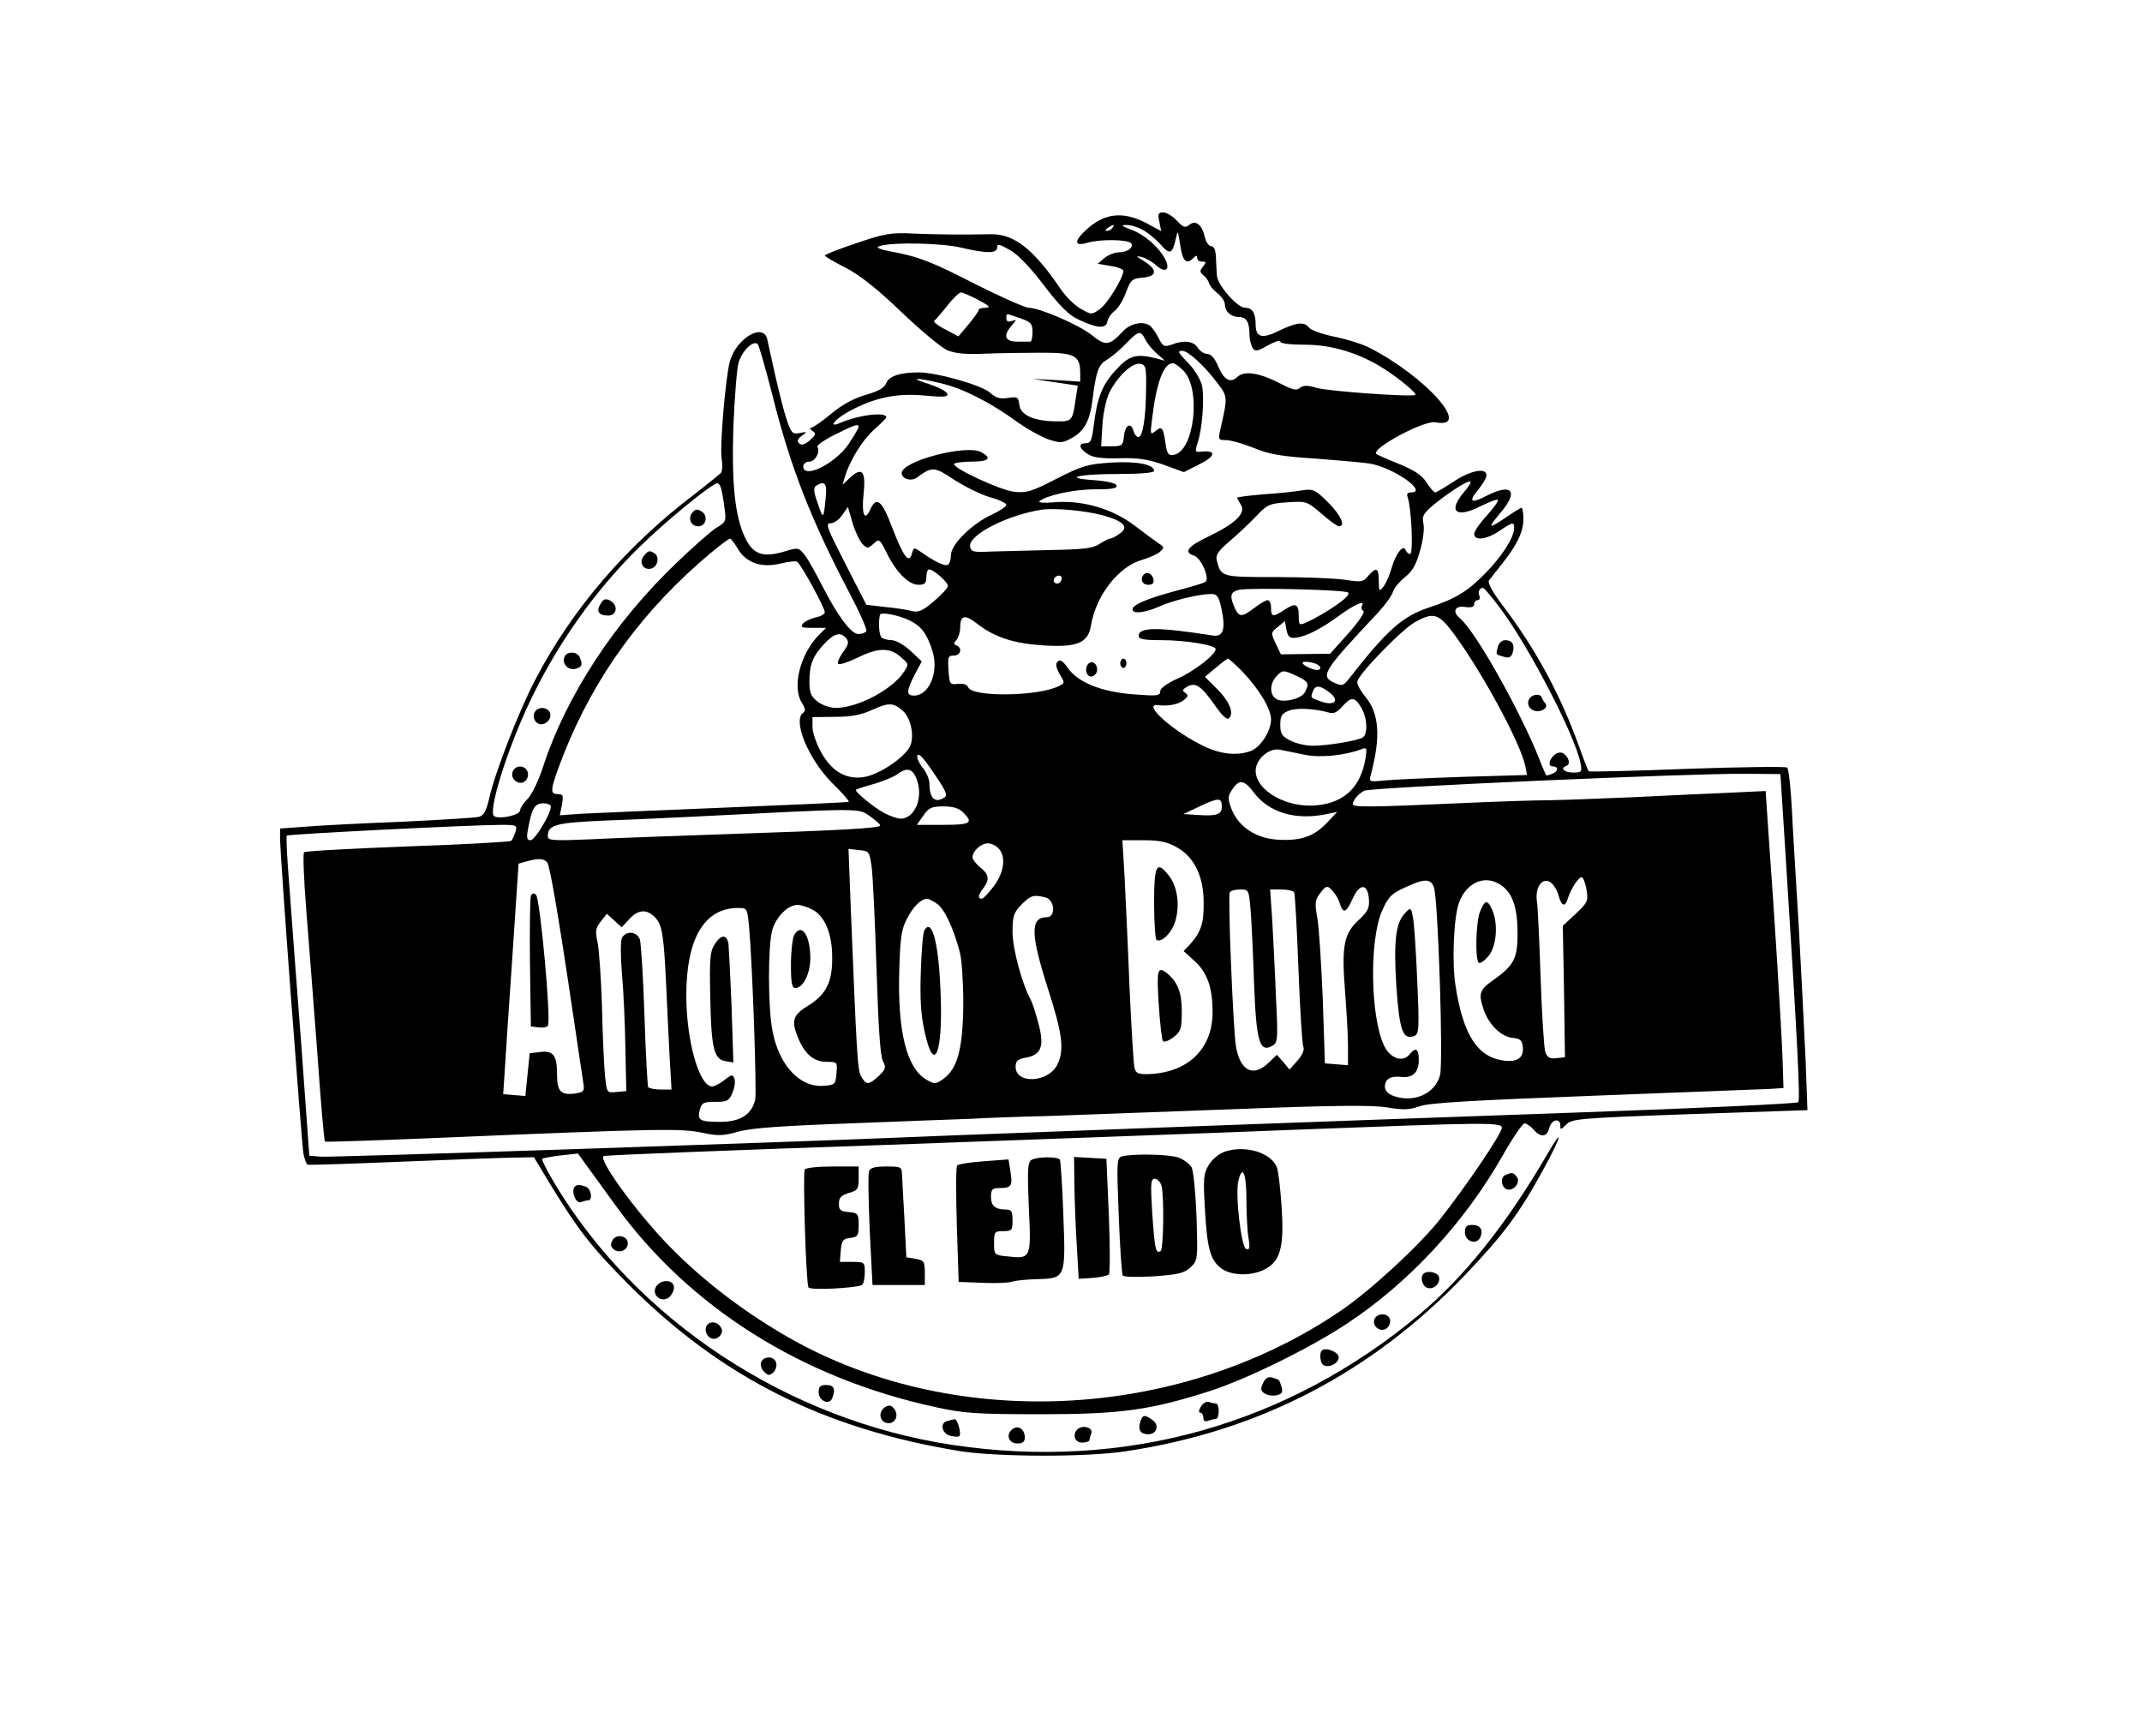 <?xml version="1.0" standalone="no"?>
<!DOCTYPE svg PUBLIC "-//W3C//DTD SVG 20010904//EN"
 "http://www.w3.org/TR/2001/REC-SVG-20010904/DTD/svg10.dtd">
<svg version="1.0" xmlns="http://www.w3.org/2000/svg"
 width="696pt" height="564pt" viewBox="0 0 696 564"
 preserveAspectRatio="xMidYMid meet">

<g transform="translate(0,564) scale(0.1,-0.1)"
fill="#000000" stroke="none">
<path d="M3767 4920 l6 -31 -48 26 c-77 40 -137 33 -197 -23 -39 -36 -37 -53
4 -41 45 13 135 11 144 -2 8 -14 -14 -29 -42 -29 -12 0 -32 -8 -45 -18 l-22
-19 41 -7 c23 -3 42 -11 42 -16 0 -23 -51 -106 -76 -124 -26 -19 -28 -19 -61
0 -19 10 -49 39 -66 64 -88 130 -151 180 -227 179 -97 -2 -173 -1 -250 2 -76
4 -96 0 -187 -31 -57 -19 -103 -37 -103 -40 0 -3 30 -21 68 -40 46 -24 102
-68 180 -143 63 -60 130 -116 150 -125 28 -11 60 -14 127 -11 50 2 132 3 184
3 103 0 121 -10 121 -66 l0 -28 -77 5 -78 4 73 -11 74 -11 -7 -45 c-10 -70
-12 -72 -64 -71 -72 1 -115 20 -119 54 -3 25 -6 27 -37 22 -26 -4 -39 0 -58
17 -25 24 -174 66 -231 66 -61 0 -97 -12 -106 -34 -6 -16 -25 -27 -67 -39 -38
-11 -76 -31 -113 -62 -30 -25 -59 -45 -65 -45 -5 0 -3 -5 5 -10 13 -9 11 -13
-9 -31 -17 -14 -27 -17 -35 -9 -7 7 -4 14 9 24 19 13 18 14 -7 9 -23 -4 -27
-1 -42 44 -9 26 -25 91 -37 143 -12 52 -23 105 -26 118 -13 55 -102 2 -122
-74 -14 -56 -33 -278 -26 -316 3 -18 2 -38 -2 -44 -5 -5 -44 -37 -88 -71 -221
-168 -397 -373 -517 -604 -52 -99 -130 -300 -148 -381 -10 -43 -18 -58 -34
-62 -12 -3 -124 -10 -251 -16 -126 -5 -267 -12 -312 -16 l-83 -6 0 -32 c0 -56
70 -992 76 -1025 4 -17 9 -33 13 -35 3 -2 146 3 316 10 171 7 335 13 365 13
l55 1 53 -88 c91 -149 133 -203 252 -323 303 -304 637 -472 1080 -544 123 -19
412 -20 540 0 432 65 797 255 1100 572 125 131 175 198 253 340 60 109 71 150
14 52 -130 -224 -268 -397 -415 -520 -430 -359 -958 -507 -1515 -424 -537 80
-1031 406 -1298 855 -23 39 -40 73 -37 75 2 2 29 7 60 11 l56 6 31 -43 c18
-24 58 -80 90 -124 240 -332 604 -562 1041 -657 92 -20 133 -23 340 -23 260 0
356 13 550 75 119 38 327 140 446 219 202 133 381 327 504 542 34 60 67 109
74 109 6 0 19 -9 29 -20 23 -27 44 -25 51 5 7 28 36 34 36 8 0 -15 2 -14 19 3
18 19 40 21 401 34 l383 13 -6 161 c-4 89 -14 283 -22 431 -9 149 -20 325 -23
392 -4 67 -10 125 -15 129 -4 4 -150 2 -324 -4 -174 -7 -318 -10 -321 -8 -2 3
-17 40 -32 83 -59 164 -140 315 -249 458 -31 41 -48 72 -43 79 5 6 24 31 44
56 49 62 68 103 68 145 0 19 -3 35 -6 35 -3 0 -25 -13 -49 -30 -59 -40 -63
-38 -21 12 62 72 40 100 -44 57 -51 -27 -60 -19 -26 21 14 17 26 38 26 46 0
26 -54 15 -107 -21 -29 -19 -56 -35 -60 -35 -4 1 -17 15 -28 33 -15 23 -39 39
-90 60 -38 15 -71 30 -73 32 -18 17 155 110 192 103 122 -24 -30 148 -214 242
-23 12 -74 28 -114 36 -39 8 -76 21 -82 29 -16 21 -41 18 -99 -10 -54 -27 -75
-21 -75 20 0 38 -11 55 -34 55 -26 0 -90 74 -92 105 -1 11 -2 37 -3 58 -1 25
-6 37 -15 37 -8 0 -17 13 -21 29 -9 41 -30 58 -51 40 -13 -10 -19 -8 -40 14
-14 15 -34 27 -44 27 -16 0 -19 -5 -13 -30z m-152 -20 c-3 -5 -12 -10 -18 -10
-7 0 -6 4 3 10 19 12 23 12 15 0z m96 -6 c17 -8 43 -30 59 -47 31 -36 39 -33
50 15 7 32 7 32 15 -19 8 -53 20 -64 43 -41 9 9 12 9 12 0 0 -7 7 -12 16 -12
14 0 14 -2 3 -16 -11 -14 -11 -18 1 -28 8 -6 16 -17 18 -25 2 -8 14 -23 27
-33 14 -11 25 -27 25 -37 0 -23 20 -41 46 -41 24 0 34 -17 34 -58 0 -15 5 -34
10 -42 8 -13 15 -12 50 8 22 12 40 18 40 12 0 -6 32 -10 80 -10 89 0 179 -28
260 -80 52 -34 105 -79 99 -83 -9 -8 -287 12 -322 23 -29 9 -42 8 -53 0 -11
-10 -24 -7 -62 13 -70 36 -118 44 -142 22 -24 -22 -44 -9 -65 42 -9 20 -21 33
-32 33 -10 0 -24 9 -31 20 -13 22 -46 26 -86 10 -23 -8 -28 -6 -42 23 -9 18
-22 35 -28 39 -23 16 -63 7 -87 -18 -44 -48 -57 -49 -101 -13 -43 34 -168 88
-205 89 -12 0 -93 36 -180 80 -126 65 -175 84 -243 98 -66 12 -79 18 -60 23
45 13 204 9 265 -6 81 -19 115 -19 115 1 0 13 7 11 41 -8 26 -14 66 -56 111
-115 51 -67 81 -97 112 -111 61 -29 90 -31 94 -7 2 11 13 27 25 36 11 9 28 36
36 60 15 40 20 44 54 47 47 4 49 25 5 53 -28 17 -29 19 -8 14 14 -4 35 -16 47
-27 29 -27 47 -15 29 20 -21 40 -67 80 -111 96 -30 11 -34 15 -17 15 13 1 37
-6 53 -15z m-531 -229 c35 -19 40 -24 23 -25 -13 0 -23 -3 -23 -7 0 -5 -15
-25 -33 -47 l-33 -39 -43 23 c-24 12 -40 25 -35 28 5 4 24 26 43 50 18 23 38
42 44 42 7 -1 32 -12 57 -25z m135 -59 c35 -12 40 -18 40 -45 0 -17 -3 -31 -7
-31 -5 0 -24 0 -43 0 -40 0 -47 20 -17 53 16 19 16 20 0 14 -12 -4 -18 -1 -18
8 0 18 -4 18 45 1z m406 -68 c6 -13 23 -34 37 -46 l27 -24 -30 8 c-63 16 -87
9 -130 -39 -44 -48 -60 -89 -71 -179 -6 -48 -10 -58 -25 -58 -26 0 -24 -16 5
-35 18 -12 45 -15 103 -14 61 2 92 -3 144 -21 l66 -24 49 25 c52 25 58 46 12
42 -26 -3 -26 -2 -16 30 14 42 22 140 14 183 -4 18 -22 50 -41 70 -39 41 -41
44 -22 44 18 -1 70 -48 110 -101 37 -49 37 -45 12 -156 -7 -31 -6 -33 19 -33
14 0 54 -11 89 -25 50 -21 90 -28 202 -35 77 -6 156 -13 175 -16 78 -13 193
-94 134 -94 -11 0 -14 -5 -10 -16 12 -32 19 -184 8 -184 -6 0 -12 6 -15 13 -7
20 -32 -12 -45 -58 -6 -22 -18 -49 -26 -60 -15 -19 -15 -18 -16 18 0 42 -8 46
-34 16 -16 -20 -23 -21 -74 -13 -32 5 -133 9 -225 9 -179 0 -179 0 -193 53 -5
18 3 31 42 64 27 23 66 60 87 82 35 37 42 40 101 44 61 4 63 3 110 -37 26 -23
51 -41 57 -41 22 0 6 36 -36 78 -41 41 -48 44 -83 39 -21 -4 -77 -10 -125 -13
-48 -4 -87 -9 -87 -11 0 -2 5 -12 12 -23 17 -27 -16 -60 -103 -102 -70 -33
-84 -52 -50 -63 24 -7 54 -77 37 -86 -6 -4 -49 -17 -96 -29 -93 -25 -140 -45
-140 -60 0 -16 41 -11 86 9 44 20 130 41 169 41 20 0 25 -7 34 -48 14 -67 6
-92 -28 -87 -178 28 -241 28 -241 -1 0 -11 17 -14 75 -14 77 0 175 -16 175
-29 0 -18 -70 -72 -122 -95 -37 -17 -58 -32 -58 -42 0 -15 -10 -16 -87 -10
-104 8 -179 38 -213 85 -16 24 -26 29 -33 22 -8 -8 -6 -19 6 -41 17 -28 17
-29 0 -38 -65 -35 -285 -38 -297 -5 -4 9 -16 13 -33 11 -27 -3 -28 -1 -31 45
-3 42 -1 47 17 47 23 0 29 25 9 33 -10 4 -10 7 0 18 6 7 12 25 12 40 0 41 15
44 57 11 56 -43 118 -63 214 -69 109 -7 145 8 154 65 16 97 89 191 166 213 24
7 51 19 59 27 13 12 13 15 -3 25 -10 7 -46 33 -80 59 -72 55 -170 84 -263 76
-30 -3 -51 -1 -47 3 21 19 111 39 179 39 56 0 75 3 72 13 -3 7 -31 14 -74 17
-103 7 -52 20 82 20 71 0 114 4 114 10 0 21 -56 32 -139 27 -77 -5 -94 -10
-177 -52 -81 -42 -98 -47 -138 -43 -45 5 -196 75 -196 90 0 4 25 8 55 8 58 0
70 11 33 31 -48 26 -258 -29 -258 -68 0 -19 30 -28 49 -15 50 37 57 36 120 -6
34 -22 86 -48 116 -57 30 -8 55 -20 55 -25 0 -6 -21 -20 -47 -32 -65 -30 -133
-97 -133 -131 0 -14 -4 -29 -10 -32 -9 -6 -45 11 -88 42 -22 15 -23 15 -29 -6
-9 -35 -28 -9 -64 85 -33 88 -51 103 -71 59 -18 -41 -29 -17 -22 49 8 75 -4
90 -43 55 l-25 -24 7 25 c17 55 56 118 94 153 23 20 41 39 41 41 0 19 -91 8
-152 -19 -39 -16 -15 13 30 38 83 45 154 60 244 52 65 -6 80 -5 76 6 -3 8 -29
21 -59 31 -68 21 -45 23 41 2 69 -16 163 -64 248 -127 30 -21 73 -45 97 -54
39 -13 47 -13 74 2 43 22 62 55 71 127 12 94 19 113 48 130 15 9 43 33 61 52
41 42 47 43 62 14z m-1211 -183 c59 -235 125 -404 254 -649 31 -59 54 -112 51
-117 -4 -5 -15 -9 -26 -9 -24 0 -68 60 -119 160 -21 41 -46 86 -57 99 -18 22
-20 23 -68 8 -67 -19 -98 -8 -124 46 -33 69 -44 175 -38 362 4 94 11 187 17
207 11 38 48 74 62 60 4 -4 26 -80 48 -167z m1214 20 c-1 -95 -11 -155 -25
-155 -6 0 -13 9 -16 20 -8 30 -28 19 -31 -18 -3 -29 -6 -32 -39 -32 l-35 0 4
68 c2 37 12 84 22 105 26 53 74 99 100 95 19 -3 21 -9 20 -83z m121 61 c59
-59 36 -264 -32 -274 -17 -3 -21 4 -26 38 -7 51 -12 57 -33 39 -16 -13 -17
-10 -11 36 14 122 38 185 68 185 6 0 21 -11 34 -24z m-1055 -183 c0 -4 -15
-29 -32 -55 -44 -65 -148 -116 -148 -73 0 8 9 15 19 15 20 0 37 32 27 48 -3 5
23 23 57 40 66 33 77 36 77 25z m1966 -213 c-52 -62 -25 -85 54 -45 29 14 54
24 57 21 3 -3 -13 -26 -36 -51 -22 -24 -41 -51 -41 -60 0 -23 41 -18 82 10 43
29 48 30 48 10 0 -31 -39 -92 -94 -148 -59 -60 -98 -83 -183 -111 -85 -28
-135 -72 -254 -224 -24 -31 -27 -32 -52 -21 -49 22 -40 36 141 229 23 25 45
55 48 67 3 12 21 33 38 47 25 19 37 40 50 86 10 34 15 74 11 89 -5 25 0 33 37
64 51 41 110 78 116 72 3 -2 -7 -18 -22 -35z m-2413 13 c3 -10 8 -38 11 -63 6
-43 5 -46 -25 -64 -17 -10 -76 -62 -131 -115 -203 -194 -358 -432 -433 -661
-16 -49 -38 -94 -52 -107 -12 -12 -23 -29 -23 -36 0 -15 -66 -30 -84 -19 -22
12 41 215 115 371 89 188 212 362 356 503 84 83 237 208 254 208 4 0 10 -8 12
-17z m340 -30 c-7 -71 -8 -72 -26 -18 -14 38 -14 50 -5 57 28 17 36 8 31 -39z
m119 -150 c16 -16 18 -16 37 1 18 16 19 15 41 -28 30 -63 72 -106 104 -106 21
0 26 5 26 25 0 14 4 25 9 25 14 0 61 -41 61 -54 0 -6 -21 -29 -46 -50 -37 -31
-50 -37 -72 -31 -15 4 -54 10 -87 13 l-60 7 -68 133 c-60 117 -66 132 -48 132
11 0 28 12 38 27 l18 26 15 -51 c8 -28 23 -59 32 -69z m784 92 c67 -19 83 -38
52 -59 -12 -9 -26 -16 -31 -16 -4 0 -20 -8 -34 -17 -22 -15 -53 -18 -158 -20
-71 -2 -159 -4 -195 -5 -58 -3 -65 -1 -68 17 -4 38 122 102 233 119 45 6 143
-3 201 -19z m-1188 -109 c27 -45 77 -62 138 -47 25 6 49 9 54 6 12 -7 90 -149
90 -164 0 -6 -13 -14 -30 -17 -16 -4 -35 -13 -41 -20 -9 -12 -4 -14 32 -14
l43 0 -27 -27 c-58 -62 -84 -168 -51 -217 10 -16 12 -26 5 -31 -37 -22 13
-147 90 -226 34 -33 59 -62 57 -64 -2 -2 -183 -10 -403 -19 -220 -9 -431 -18
-468 -20 l-68 -5 7 35 c5 30 4 34 -15 34 -26 0 -23 17 20 128 101 256 261 475
484 660 28 23 53 42 57 42 3 0 15 -15 26 -34z m1052 -94 c0 -13 -12 -22 -22
-16 -10 6 -1 24 13 24 5 0 9 -4 9 -8z m930 -47 c12 -8 -40 -47 -112 -86 -48
-24 -48 -24 -48 10 0 39 -10 44 -46 20 -38 -25 -44 -24 -44 6 0 14 -5 25 -11
25 -6 0 -25 -11 -43 -25 -41 -31 -50 -31 -64 0 -18 40 -14 53 16 59 41 7 338
0 352 -9z m493 -49 c93 -123 243 -412 262 -503 6 -32 5 -33 -24 -33 -29 0 -43
14 -21 22 19 6 -1 45 -22 43 -25 -2 -46 -45 -23 -45 20 0 19 -16 -1 -24 -9 -3
-17 -6 -19 -6 -1 0 -13 26 -25 58 -64 159 -206 411 -256 453 -26 21 -17 42 16
37 20 -3 30 0 30 9 0 7 5 13 11 13 6 0 9 6 6 14 -6 14 1 26 12 26 3 0 28 -29
54 -64z m-448 5 c-3 -5 -1 -13 5 -16 6 -4 -15 -35 -49 -73 l-59 -66 -80 -1
-80 -1 -17 35 c-16 35 -16 36 7 54 l23 19 5 -28 c5 -23 10 -28 29 -26 34 3 84
29 144 73 49 36 85 51 72 30z m-1471 -46 c39 -19 57 -42 75 -98 23 -68 -9
-147 -59 -147 -26 0 -25 15 2 68 l23 43 -37 35 c-21 19 -48 34 -60 34 -13 0
-27 4 -33 8 -8 6 -12 46 -6 74 2 11 58 0 95 -17z m1772 -47 c91 -124 216 -355
230 -427 l6 -29 -208 -6 c-115 -4 -231 -9 -258 -12 -47 -5 -48 -4 -42 18 33
124 28 201 -19 256 -14 17 -25 37 -25 46 0 22 146 173 190 196 59 32 75 27
126 -42z m-1976 -12 c9 -12 7 -21 -11 -45 -12 -17 -19 -34 -16 -38 4 -4 32 5
63 20 67 33 105 34 140 3 27 -23 28 -24 11 -49 -37 -57 -150 -117 -221 -117
-19 0 -45 9 -60 21 -21 16 -26 29 -26 64 0 56 11 83 48 123 33 35 53 40 72 18z
m1287 -108 c54 -57 93 -121 93 -155 0 -38 -34 -91 -66 -103 -42 -16 -96 -11
-149 14 -102 48 -207 142 -152 135 32 -4 65 2 83 16 15 12 16 16 5 24 -11 7
-9 11 8 21 27 14 46 0 93 -68 16 -23 33 -40 39 -37 20 13 7 52 -33 93 l-43 43
35 29 c19 16 37 30 40 30 3 0 24 -19 47 -42z m237 26 c25 -10 19 -26 -6 -19
-31 10 -47 25 -26 25 9 0 23 -3 32 -6z m-59 -41 c37 -18 40 -24 25 -52 -12
-23 -76 -37 -96 -20 -19 15 -18 48 3 71 20 22 23 22 68 1z m105 -53 c34 -26
17 -45 -28 -29 -35 12 -34 11 -26 33 8 21 23 20 54 -4z m103 -49 c20 -34 22
-86 5 -97 -18 -11 -116 -27 -163 -27 -23 0 -55 8 -73 17 -27 14 -32 22 -32 52
0 28 5 36 28 45 26 10 83 7 129 -6 16 -5 27 0 44 19 29 33 41 33 62 -3z
m-1491 -9 c26 -22 39 -77 27 -112 -13 -37 -102 -98 -154 -105 -56 -8 -103 19
-137 81 -15 27 -28 64 -28 82 l0 32 73 1 c53 0 85 6 122 23 52 24 68 23 97 -2z
m1306 -144 c51 -11 132 -3 189 19 14 5 15 1 10 -30 -15 -92 -66 -143 -154
-153 -98 -12 -203 46 -203 112 0 38 45 76 80 68 14 -3 49 -10 78 -16z m-1197
-70 c33 -48 38 -62 28 -69 -31 -20 -49 -3 -49 45 0 13 -9 35 -20 49 -21 26
-27 53 -10 42 6 -3 29 -33 51 -67z m-61 -14 c20 -59 -9 -124 -54 -124 -12 1
-35 9 -52 18 -36 19 -98 71 -93 76 2 2 29 11 59 19 30 9 64 23 75 31 33 25 52
19 65 -20z m2822 -244 c38 -596 48 -794 41 -801 -5 -5 -332 -20 -728 -34 -396
-14 -958 -34 -1250 -45 -291 -11 -591 -22 -665 -25 -74 -3 -189 -7 -255 -10
-402 -17 -1873 -66 -1903 -63 l-37 3 -26 360 c-15 198 -33 431 -39 518 -7 87
-11 160 -8 162 4 5 605 35 695 35 52 0 54 -1 48 -22 -4 -13 -10 -26 -14 -30
-3 -3 -154 -12 -336 -18 -181 -7 -333 -15 -337 -19 -4 -4 -1 -87 7 -186 8 -99
24 -308 36 -465 11 -157 22 -287 25 -289 2 -2 178 4 391 13 688 29 767 30 833
16 52 -11 69 -11 118 3 41 12 141 19 362 27 168 7 346 13 395 15 50 3 162 7
250 9 88 3 357 13 598 22 331 13 454 14 504 6 53 -9 73 -8 107 4 31 11 173 19
566 34 289 11 545 21 570 22 l45 3 -3 95 c-4 107 -26 463 -44 708 l-11 162
-126 -6 c-69 -3 -205 -9 -301 -14 -96 -4 -220 -9 -275 -10 -55 0 -190 -5 -300
-10 -110 -5 -233 -10 -273 -10 -70 0 -72 1 -62 20 6 12 21 25 33 31 24 11
1066 57 1242 55 l110 -1 17 -265z m-1728 205 c50 -66 137 -91 237 -70 l34 7
-34 -36 c-43 -45 -87 -59 -162 -54 -70 5 -126 43 -148 101 -12 32 -12 40 3 62
22 34 39 32 70 -10z m-104 -46 c0 -25 -16 -31 -76 -27 l-49 3 55 26 c60 28 70
28 70 -2z m-2180 1 c0 -24 -52 -110 -66 -110 -12 0 -14 8 -8 38 12 66 22 82
49 82 14 0 25 -5 25 -10z m1340 -20 c34 -34 24 -40 -66 -40 l-85 0 21 30 c18
26 28 30 66 30 31 0 50 -6 64 -20z m-303 -12 c18 -13 33 -26 33 -30 0 -9 -133
-16 -495 -28 -170 -6 -372 -13 -447 -17 -122 -5 -138 -4 -138 10 0 37 24 44
187 51 87 3 210 9 273 12 576 29 546 29 587 2z m997 -101 c56 -31 87 -94 87
-179 1 -68 -9 -97 -44 -136 l-21 -22 36 -33 c41 -37 58 -86 58 -166 0 -122
-84 -200 -217 -201 -26 0 -34 5 -37 23 -3 12 -10 130 -16 262 -5 132 -13 293
-16 358 l-7 117 69 0 c53 0 78 -6 108 -23z m-580 -3 c25 -25 20 -76 -14 -122
-17 -23 -35 -42 -40 -42 -14 0 -12 12 5 34 21 28 19 45 -10 68 -14 11 -25 26
-25 33 0 20 28 45 50 45 10 0 26 -7 34 -16z m-412 -59 c4 -27 11 -176 16 -330
6 -190 12 -287 21 -303 11 -21 9 -26 -14 -48 -32 -30 -41 -30 -57 -1 -12 21
-14 67 -34 555 l-7 184 34 -4 c33 -3 34 -5 41 -53z m-1054 13 c9 -13 35 -161
87 -513 14 -93 27 -184 30 -201 5 -29 3 -32 -27 -37 -45 -6 -58 7 -58 60 0 64
-11 80 -54 75 l-35 -4 -7 -70 -7 -69 -36 3 -36 3 4 60 c2 33 13 202 25 375
l21 314 25 7 c39 11 57 10 68 -3z m3377 -88 c6 -37 4 -42 -35 -79 l-42 -39 4
-214 3 -213 -27 -3 c-22 -3 -30 2 -37 20 -4 13 -11 120 -15 238 -4 118 -9 231
-12 250 -7 46 16 80 43 64 10 -6 22 -25 27 -43 10 -37 22 -40 31 -8 10 30 34
67 44 67 5 0 12 -18 16 -40z m-496 8 c14 -38 31 -571 20 -612 -17 -61 -87 -91
-153 -66 -16 6 -26 17 -26 29 0 25 18 36 53 32 38 -4 57 15 57 55 0 37 -10 43
-30 18 -23 -27 -63 -13 -83 29 -44 94 -48 340 -7 436 21 47 30 57 74 77 64 30
84 30 95 2z m224 2 c34 -27 48 -74 48 -155 0 -78 -12 -102 -77 -148 -47 -33
-51 -44 -33 -98 17 -48 56 -87 93 -91 25 -2 32 -8 34 -29 4 -37 -19 -52 -68
-44 -82 14 -127 87 -151 245 -12 79 -5 222 12 268 26 69 90 93 142 52z m-551
-17 c9 -10 19 -28 22 -40 10 -33 21 -28 41 17 23 51 49 50 53 -1 2 -29 -3 -40
-32 -67 -49 -45 -57 -83 -46 -227 5 -66 10 -148 10 -183 l0 -63 -37 3 -38 3
-7 210 c-5 116 -12 234 -18 264 -8 45 -7 57 8 77 21 28 25 29 44 7z m-268 -65
c3 -40 8 -147 11 -238 7 -183 18 -220 57 -199 20 11 21 16 14 158 -3 80 -9
192 -12 249 l-7 102 36 0 c20 0 38 -4 42 -9 3 -5 9 -117 14 -248 5 -131 12
-245 16 -254 4 -10 -3 -27 -19 -45 l-26 -29 -20 24 -21 24 -27 -26 c-50 -48
-92 -27 -106 53 -9 52 -27 491 -20 501 3 5 18 9 34 9 28 0 28 -1 34 -72z
m-666 46 c29 -8 33 -64 4 -64 -55 0 -54 -54 3 -232 48 -149 54 -201 30 -248
-30 -58 -135 -63 -135 -6 0 19 7 25 35 30 49 9 59 38 39 111 -8 31 -19 66 -25
77 -29 54 -59 166 -59 221 0 51 4 62 29 88 30 30 40 33 79 23z m-354 -20 c24
-15 55 -81 75 -159 6 -22 11 -96 11 -165 -1 -144 -18 -211 -63 -244 -26 -19
-30 -19 -55 -5 -66 37 -96 156 -90 357 3 107 7 134 26 169 20 38 44 62 65 63
4 0 18 -7 31 -16z m-405 -19 c41 -21 65 -78 65 -155 1 -81 -20 -122 -79 -158
-49 -30 -55 -49 -31 -106 22 -52 51 -76 92 -76 35 0 35 -1 32 -37 -3 -37 -5
-38 -43 -41 -77 -5 -144 67 -165 179 -15 74 -15 275 -1 326 12 44 51 83 83 83
10 0 32 -7 47 -15z m-205 -57 c11 -121 25 -533 20 -560 -11 -49 -48 -73 -114
-73 -67 0 -75 5 -66 40 6 22 12 25 50 25 39 0 45 3 56 30 7 16 10 37 6 46 -5
14 -9 13 -32 -5 -15 -12 -33 -21 -40 -21 -42 0 -84 148 -84 296 0 184 58 283
167 284 31 0 31 0 37 -62z m-305 31 c23 -25 28 -57 36 -229 3 -69 8 -171 11
-227 l6 -103 -35 0 c-20 0 -38 4 -41 8 -2 4 -8 109 -12 232 -4 124 -11 235
-15 248 -10 26 -44 29 -58 5 -5 -11 -5 -58 0 -118 5 -55 10 -163 11 -240 l3
-140 -32 -3 c-31 -3 -31 -3 -37 50 -3 29 -8 132 -10 228 -3 96 -10 192 -15
212 -7 32 -6 42 11 64 l20 25 24 -22 24 -22 24 26 c30 33 58 34 85 6z m2751
-683 c0 -19 -118 -193 -203 -300 -68 -85 -223 -228 -318 -293 -533 -364 -1276
-396 -1815 -78 -141 83 -268 182 -370 287 -107 110 -234 285 -212 292 7 3 418
19 913 36 495 18 1103 40 1350 50 598 23 655 24 655 6z"/>
<path d="M3717 3774 c-14 -15 -6 -34 14 -34 14 0 19 5 17 17 -3 18 -20 27 -31
17z"/>
<path d="M3640 3485 c0 -8 5 -15 10 -15 6 0 10 7 10 15 0 8 -4 15 -10 15 -5 0
-10 -7 -10 -15z"/>
<path d="M3537 3484 c-15 -15 -7 -45 11 -42 9 2 17 12 17 22 0 20 -16 31 -28
20z"/>
<path d="M2250 3975 c-16 -19 -5 -45 19 -45 25 0 33 34 11 48 -14 9 -21 8 -30
-3z"/>
<path d="M2093 3835 c-18 -19 -5 -47 20 -43 23 3 32 38 14 50 -16 10 -20 10
-34 -7z"/>
<path d="M1952 3679 c-16 -25 -7 -39 24 -39 29 0 34 34 6 49 -14 7 -21 5 -30
-10z"/>
<path d="M1834 3505 c-9 -22 13 -44 36 -38 21 6 24 12 14 37 -8 20 -43 21 -50
1z"/>
<path d="M1736 3323 c-4 -9 -1 -23 7 -30 18 -18 53 6 44 31 -8 21 -43 21 -51
-1z"/>
<path d="M1666 3133 c-10 -25 23 -48 41 -30 8 7 11 21 7 30 -8 22 -40 22 -48
0z"/>
<path d="M4867 3538 c-7 -26 -8 -24 20 -32 16 -5 23 -2 28 13 8 26 -1 41 -24
41 -11 0 -21 -9 -24 -22z"/>
<path d="M4988 3382 c-24 -5 -31 -33 -11 -47 20 -15 58 2 44 20 -5 5 -10 15
-12 20 -2 6 -11 9 -21 7z"/>
<path d="M3750 2706 c0 -63 4 -117 8 -120 17 -10 52 26 62 65 14 51 5 110 -22
144 -40 51 -48 35 -48 -89z"/>
<path d="M3765 2378 c4 -62 10 -117 14 -121 4 -4 20 2 34 13 24 19 27 28 27
84 0 61 -13 95 -48 124 -31 24 -34 12 -27 -100z"/>
<path d="M1725 2729 c-3 -8 -4 -107 -3 -219 l3 -205 24 -3 c13 -2 27 0 31 5
12 11 -25 412 -38 425 -8 8 -13 7 -17 -3z"/>
<path d="M4568 2676 c-33 -32 -40 -90 -31 -238 10 -146 21 -178 58 -164 16 6
17 22 10 180 -4 96 -10 188 -14 206 -6 31 -7 32 -23 16z"/>
<path d="M4809 2678 c-13 -32 -17 -154 -4 -166 4 -4 18 6 31 21 27 32 33 106
12 152 -15 33 -23 32 -39 -7z"/>
<path d="M3004 2618 c-5 -7 -10 -68 -12 -135 -3 -90 0 -141 13 -198 31 -140
60 -65 51 135 -6 157 -28 238 -52 198z"/>
<path d="M2580 2601 c-5 -11 -10 -54 -10 -95 0 -60 3 -76 15 -76 25 0 49 49
48 100 -1 74 -30 113 -53 71z"/>
<path d="M2323 2573 c-16 -24 -18 -46 -15 -178 3 -162 12 -198 51 -203 l24 -4
-6 184 c-4 100 -9 192 -10 202 -6 31 -24 30 -44 -1z"/>
<path d="M3982 1899 c-19 -6 -41 -23 -53 -42 -18 -29 -20 -43 -14 -142 7 -129
17 -168 52 -195 34 -27 107 -27 150 0 45 27 56 76 47 204 -4 55 -10 111 -15
123 -18 47 -99 73 -167 52z m68 -156 c0 -49 3 -105 7 -127 5 -31 3 -38 -8 -34
-16 5 -36 179 -25 222 13 54 26 24 26 -61z"/>
<path d="M3646 1883 c-17 -5 -18 -14 -11 -191 4 -103 10 -191 13 -196 3 -5 47
-6 100 -3 80 6 99 10 120 29 24 23 24 25 20 163 -3 77 -10 150 -16 162 -6 11
-26 26 -43 32 -31 11 -146 13 -183 4z m128 -95 c9 -36 7 -206 -3 -213 -16 -9
-19 7 -27 123 -6 97 -5 112 8 112 9 0 18 -10 22 -22z"/>
<path d="M3351 1871 c-12 -8 -13 -35 -8 -155 8 -165 7 -167 -70 -158 -42 4
-43 5 -43 43 0 37 2 39 30 39 28 0 30 3 30 35 0 28 -4 35 -19 35 -37 0 -51 12
-51 41 0 25 4 29 29 29 37 0 42 7 34 55 l-6 38 -80 -6 c-43 -3 -83 -9 -87 -14
-4 -4 -4 -91 -1 -193 l6 -185 79 -3 c44 -2 86 0 95 4 9 3 44 7 79 8 95 2 95 3
87 211 -3 93 -9 173 -11 177 -7 11 -76 10 -93 -1z"/>
<path d="M3491 1788 c1 -51 4 -140 8 -198 l6 -105 45 3 c25 2 48 7 53 11 4 4
4 90 0 192 l-8 184 -52 3 -53 3 1 -93z"/>
<path d="M2615 1840 c-7 -12 4 -370 12 -383 6 -10 156 -2 174 8 5 4 9 22 9 41
0 33 -1 34 -41 34 l-40 0 3 38 c3 32 7 37 31 40 24 3 27 7 27 42 0 36 -2 39
-32 42 -27 2 -33 7 -32 28 0 19 7 26 32 34 29 8 32 13 32 47 l0 39 -84 0 c-47
0 -88 -4 -91 -10z"/>
<path d="M2824 1835 c-4 -8 -2 -95 2 -193 l9 -177 85 0 85 0 0 40 c0 36 -3 40
-30 45 l-30 5 -6 120 c-4 66 -7 132 -8 148 -1 26 -3 27 -51 27 -36 0 -52 -4
-56 -15z"/>
<path d="M4893 1823 c-19 -7 -16 -40 3 -47 22 -8 47 24 32 41 -11 14 -15 14
-35 6z"/>
<path d="M1866 1782 c-10 -17 6 -53 21 -48 8 3 19 6 24 6 16 0 10 38 -7 44
-21 8 -32 8 -38 -2z"/>
<path d="M4760 1636 c0 -29 36 -42 49 -18 12 25 2 42 -25 42 -19 0 -24 -5 -24
-24z"/>
<path d="M1990 1610 c-7 -13 -6 -21 4 -29 18 -15 46 -3 46 19 0 25 -38 33 -50
10z"/>
<path d="M4625 1501 c-11 -11 -4 -39 12 -45 21 -8 46 15 38 37 -6 14 -39 20
-50 8z"/>
<path d="M2132 1460 c-16 -26 15 -54 41 -36 9 7 17 22 17 33 0 26 -42 28 -58
3z"/>
<path d="M4466 1354 c-9 -25 23 -46 42 -28 8 8 11 21 8 29 -7 20 -42 19 -50
-1z"/>
<path d="M2294 1328 c-5 -18 8 -38 26 -38 16 0 30 19 25 32 -10 26 -43 29 -51
6z"/>
<path d="M4295 1252 c-9 -9 -5 -41 5 -47 17 -11 50 5 50 25 0 17 -42 34 -55
22z"/>
<path d="M2473 1214 c-3 -8 1 -23 10 -31 13 -13 17 -13 30 -2 7 7 12 21 9 31
-5 22 -40 24 -49 2z"/>
<path d="M4104 1146 c-9 -19 -8 -25 6 -34 10 -6 27 -8 39 -5 17 4 20 10 15 27
-8 25 -5 22 -29 30 -15 4 -23 -1 -31 -18z"/>
<path d="M2660 1116 c0 -27 35 -43 44 -19 12 30 6 43 -19 43 -20 0 -25 -5 -25
-24z"/>
<path d="M3902 1070 c-7 -12 -8 -20 -2 -20 5 0 10 -7 10 -16 0 -11 5 -14 16
-10 9 3 20 6 25 6 5 0 9 11 9 25 0 14 -4 25 -9 25 -5 0 -15 2 -23 5 -7 3 -19
-4 -26 -15z"/>
<path d="M2877 1069 c-23 -14 -21 -46 3 -52 26 -7 43 22 26 45 -9 12 -16 14
-29 7z"/>
<path d="M3705 1020 c-8 -26 1 -40 26 -40 28 0 37 30 14 46 -25 19 -33 18 -40
-6z"/>
<path d="M3078 1023 c-25 -6 -18 -41 10 -48 14 -3 27 -4 29 -1 8 7 -6 56 -15
55 -4 -1 -15 -3 -24 -6z"/>
<path d="M3290 997 c-23 -18 -13 -47 16 -47 17 0 24 6 24 19 0 27 -21 42 -40
28z"/>
<path d="M3499 994 c-16 -19 -4 -43 20 -41 12 1 21 4 21 8 0 4 3 14 6 22 7 20
-32 29 -47 11z"/>
</g>
</svg>
